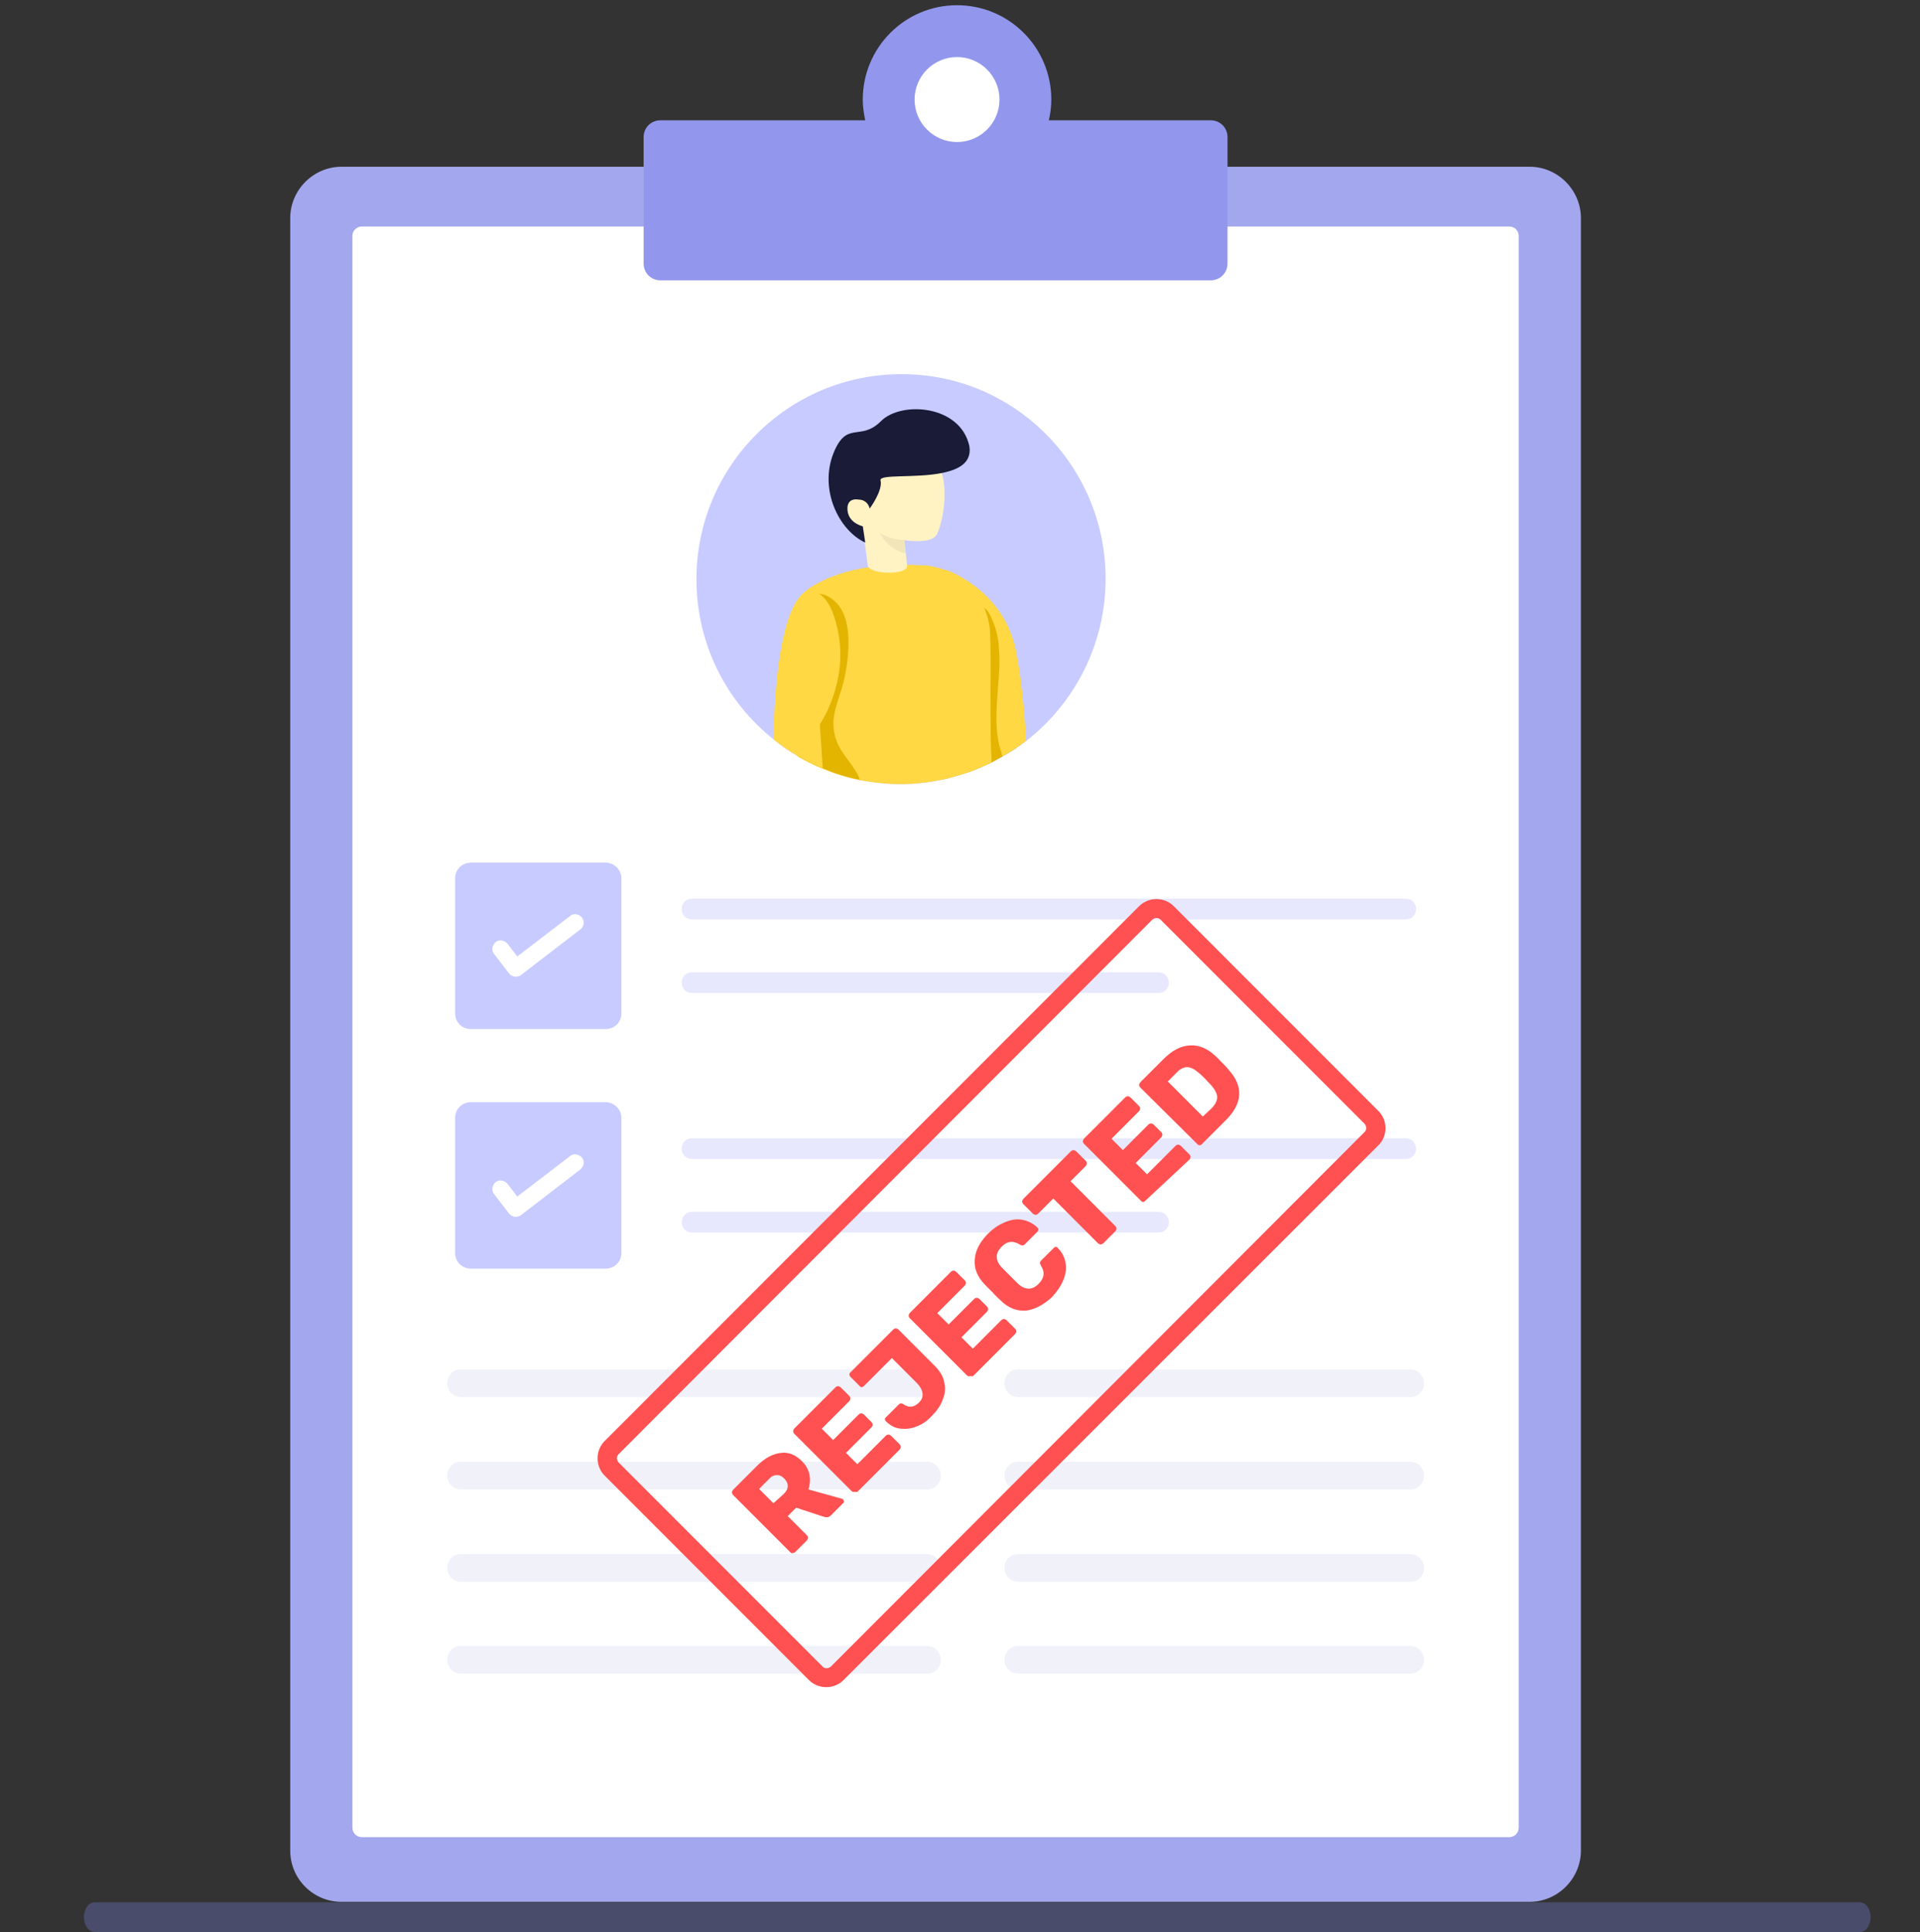 <svg width="163" height="164" viewBox="0 0 163 164" fill="none" xmlns="http://www.w3.org/2000/svg">
<rect x="0" y="0" width="163" height="164" fill="#333333" stroke="none"/>
<path d="M158.809 162.719C158.809 163.084 158.691 163.368 158.543 163.611C158.365 163.854 158.158 163.976 157.891 163.976H8.041C7.538 163.976 7.123 163.408 7.123 162.719C7.123 162.353 7.242 162.069 7.39 161.826C7.567 161.583 7.775 161.461 8.041 161.461H157.891C158.395 161.461 158.809 162.029 158.809 162.719Z" fill="#4A4C6B"/>
<path d="M134.213 18.512V157.06C134.213 159.449 132.244 161.42 129.855 161.42H28.997C26.608 161.42 24.639 159.491 24.639 157.06V18.512C24.639 16.123 26.608 14.152 28.997 14.152H129.855C132.244 14.152 134.213 16.123 134.213 18.512Z" fill="#A3A7ED"/>
<path d="M30.714 155.928C30.253 155.928 29.918 155.551 29.918 155.131V20.021C29.918 19.56 30.295 19.225 30.714 19.225H128.137C128.598 19.225 128.933 19.602 128.933 20.021V155.131C128.933 155.592 128.556 155.928 128.137 155.928H30.714Z" fill="white"/>
<path d="M104.211 11.636V22.368C104.211 23.164 103.583 23.793 102.786 23.793H56.065C55.269 23.793 54.641 23.164 54.641 22.368V11.636C54.641 10.84 55.269 10.211 56.065 10.211H73.455C73.329 9.624 73.245 9.037 73.245 8.45C73.245 4.049 76.807 0.443 81.249 0.443C85.648 0.443 89.252 4.007 89.252 8.45C89.252 9.079 89.168 9.666 89.042 10.211H102.786C103.583 10.211 104.211 10.84 104.211 11.636Z" fill="#9297ED"/>
<path d="M81.248 12.054C83.238 12.054 84.852 10.44 84.852 8.449C84.852 6.458 83.238 4.844 81.248 4.844C79.258 4.844 77.644 6.458 77.644 8.449C77.644 10.44 79.258 12.054 81.248 12.054Z" fill="white"/>
<path d="M93.862 49.113C93.862 54.689 91.222 59.677 87.158 62.863C86.529 63.366 85.859 63.827 85.146 64.205C84.853 64.372 84.518 64.54 84.225 64.708C83.596 65.001 82.925 65.294 82.255 65.546C81.585 65.756 80.914 65.965 80.244 66.133C79.029 66.384 77.772 66.552 76.514 66.552C75.341 66.552 74.168 66.426 73.037 66.217C71.947 66.007 70.9 65.672 69.894 65.253C69.14 64.959 68.427 64.582 67.757 64.205C67.044 63.785 66.332 63.324 65.704 62.779C61.681 59.593 59.125 54.689 59.125 49.155C59.125 39.555 66.919 31.758 76.514 31.758C86.068 31.716 93.862 39.513 93.862 49.113Z" fill="#C8CBFF"/>
<path d="M87.115 62.862C86.487 63.365 85.816 63.826 85.104 64.203C84.81 64.371 84.475 64.539 84.182 64.707C83.553 65 82.883 65.293 82.213 65.545C81.542 65.754 80.872 65.964 80.201 66.132V53.472L80.243 48.357H80.285C80.83 48.567 85.313 50.286 86.277 55.358C86.738 57.79 86.989 60.556 87.115 62.862Z" fill="#FFD844"/>
<path d="M85.104 64.205C84.811 64.372 84.476 64.54 84.182 64.708C83.554 65.001 82.883 65.295 82.213 65.546C82.213 63.24 82.339 60.977 82.506 58.671C82.59 56.952 82.716 55.234 82.799 53.515C82.841 53.096 82.841 52.676 82.883 52.215C82.883 51.964 82.841 51.628 83.135 51.545C83.302 51.503 83.47 51.503 83.596 51.628C83.931 51.838 84.14 52.383 84.266 52.676C84.601 53.431 84.769 54.269 84.811 55.108C84.936 56.575 84.727 58.042 84.643 59.51C84.559 60.977 84.517 62.486 85.02 63.869C85.02 63.953 85.062 64.079 85.104 64.205Z" fill="#E3B400"/>
<path d="M84.183 64.709C83.554 65.002 82.884 65.296 82.213 65.547C81.543 65.757 80.873 65.966 80.202 66.134C78.987 66.385 77.73 66.553 76.473 66.553C75.3 66.553 74.126 66.427 72.995 66.218C71.906 66.008 70.858 65.673 69.852 65.254C69.098 64.96 68.386 64.583 67.715 64.206C67.632 62.571 67.338 60.055 67.171 57.54C67.129 56.618 67.087 55.696 67.129 54.815C67.171 52.887 67.464 51.21 68.302 50.288C68.47 50.12 68.595 49.953 68.805 49.869C70.313 48.904 72.031 48.401 73.707 48.15C74.839 47.982 75.97 47.898 77.018 47.94C77.52 47.94 77.981 47.982 78.442 47.982C79.113 48.024 79.699 48.192 80.286 48.401H80.328C81.794 49.03 83.01 50.204 83.596 51.671C83.848 52.3 84.015 52.971 84.057 53.684C84.141 56.031 84.057 58.882 84.099 61.648C84.099 62.654 84.141 63.703 84.183 64.709Z" fill="#FFD844"/>
<path d="M72.994 66.174C71.905 65.965 70.857 65.629 69.852 65.21C69.097 64.917 68.385 64.539 67.715 64.162C67.631 62.527 67.338 60.012 67.17 57.497V57.455C67.505 56.029 68.05 54.646 68.469 53.221C68.678 52.508 68.846 51.837 69.014 51.125C69.097 50.748 69.223 50.454 69.516 50.412C69.6 50.412 69.726 50.412 69.894 50.454C70.564 50.664 71.109 51.167 71.444 51.754C71.905 52.592 72.031 53.556 72.031 54.478C72.031 55.862 71.821 57.287 71.402 58.629C71.151 59.425 70.857 60.221 70.773 61.018C70.69 61.815 70.857 62.653 71.234 63.366C71.653 64.162 72.282 64.791 72.701 65.546C72.827 65.713 72.91 65.923 72.994 66.174Z" fill="#E3B400"/>
<path d="M79.49 45.424C78.987 46.221 76.766 45.843 76.766 45.843L77.017 48.023C77.017 48.861 73.665 48.778 73.665 47.939L73.414 46.053L73.204 44.669C73.204 44.669 71.989 44.418 71.905 43.286C71.821 42.154 72.869 42.406 72.869 42.406C72.869 41.525 73.078 36.369 77.772 37.794C79.029 38.172 79.657 39.094 79.95 40.142C80.579 42.238 79.825 44.921 79.49 45.424Z" fill="#FFF3C4"/>
<path d="M79.993 40.142C77.73 40.603 74.629 40.225 74.755 40.77C74.965 41.651 73.833 43.16 73.833 43.16C73.624 42.363 72.912 42.405 72.912 42.405C72.912 42.405 71.864 42.154 71.948 43.286C72.032 44.417 73.247 44.669 73.247 44.669L73.456 46.052C71.194 45.004 69.517 41.525 70.775 38.423C71.906 35.656 73.037 37.501 74.797 35.74C76.515 34.021 81.543 34.356 82.298 37.878C82.507 39.261 81.418 39.848 79.993 40.142Z" fill="#191B37"/>
<path d="M76.765 45.844C76.765 45.844 75.508 45.802 74.67 45.215C74.67 45.215 75.34 46.64 76.891 46.975L76.765 45.844Z" fill="#F1E6BA"/>
<path d="M69.601 61.478L69.852 65.209C69.098 64.916 68.386 64.539 67.715 64.161C67.003 63.742 66.291 63.281 65.662 62.736C65.746 58.125 66.291 51.795 68.302 50.244C68.344 50.202 68.93 49.992 69.559 50.411C70.146 50.789 70.774 51.669 71.151 53.639C72.031 57.957 69.601 61.478 69.601 61.478Z" fill="#FFD844"/>
<path d="M52.756 74.558V86.003C52.756 86.757 52.169 87.344 51.415 87.344H39.976C39.221 87.344 38.635 86.757 38.635 86.003V74.558C38.635 73.804 39.221 73.217 39.976 73.217H51.415C52.127 73.217 52.756 73.804 52.756 74.558Z" fill="#C8CBFF"/>
<path d="M49.279 78.874L44.209 82.773C44.083 82.857 43.915 82.899 43.789 82.899C43.58 82.899 43.37 82.815 43.203 82.606L41.946 80.971C41.694 80.677 41.778 80.216 42.071 79.965C42.365 79.713 42.826 79.797 43.077 80.09L43.915 81.18L48.399 77.743C48.692 77.491 49.153 77.575 49.404 77.868C49.656 78.204 49.572 78.665 49.279 78.874Z" fill="white"/>
<path d="M120.22 77.158C120.22 77.409 120.136 77.619 119.968 77.787C119.801 77.954 119.591 78.038 119.34 78.038H58.749C58.246 78.038 57.869 77.661 57.869 77.158C57.869 76.906 57.953 76.697 58.121 76.529C58.288 76.361 58.498 76.277 58.749 76.277H119.34C119.843 76.277 120.22 76.655 120.22 77.158ZM99.227 83.404C99.227 83.655 99.143 83.865 98.975 84.033C98.808 84.2 98.598 84.284 98.347 84.284H58.749C58.246 84.284 57.869 83.907 57.869 83.404C57.869 83.152 57.953 82.943 58.121 82.775C58.288 82.607 58.498 82.523 58.749 82.523H98.347C98.85 82.523 99.227 82.901 99.227 83.404Z" fill="#E7E8FD"/>
<path d="M52.756 94.89V106.335C52.756 107.089 52.169 107.676 51.415 107.676H39.976C39.221 107.676 38.635 107.089 38.635 106.335V94.89C38.635 94.136 39.221 93.549 39.976 93.549H51.415C52.127 93.549 52.756 94.136 52.756 94.89Z" fill="#C8CBFF"/>
<path d="M49.279 99.251L44.209 103.15C44.083 103.234 43.915 103.276 43.789 103.276C43.58 103.276 43.37 103.192 43.203 102.982L41.946 101.348C41.694 101.054 41.778 100.593 42.071 100.341C42.365 100.09 42.826 100.174 43.077 100.467L43.915 101.557L48.399 98.12C48.692 97.868 49.153 97.952 49.404 98.245C49.656 98.539 49.572 99 49.279 99.251Z" fill="white"/>
<path d="M120.22 97.49C120.22 97.741 120.136 97.951 119.968 98.118C119.801 98.286 119.591 98.37 119.34 98.37H58.749C58.246 98.37 57.869 97.993 57.869 97.49C57.869 97.238 57.953 97.029 58.121 96.861C58.288 96.693 58.498 96.609 58.749 96.609H119.34C119.843 96.609 120.22 97.029 120.22 97.49ZM99.227 103.736C99.227 103.987 99.143 104.197 98.975 104.365C98.808 104.532 98.598 104.616 98.347 104.616H58.749C58.246 104.616 57.869 104.239 57.869 103.736C57.869 103.484 57.953 103.275 58.121 103.107C58.288 102.939 58.498 102.856 58.749 102.856H98.347C98.85 102.856 99.227 103.233 99.227 103.736Z" fill="#E7E8FD"/>
<path d="M37.965 117.402C37.965 118.031 38.468 118.576 39.138 118.576H78.736C79.071 118.576 79.322 118.45 79.532 118.241C79.742 118.031 79.867 117.738 79.867 117.402C79.867 116.773 79.364 116.229 78.694 116.229H39.096C38.761 116.229 38.51 116.354 38.3 116.564C38.091 116.815 37.965 117.109 37.965 117.402ZM85.273 117.402C85.273 118.031 85.775 118.576 86.446 118.576H119.758C120.093 118.576 120.345 118.45 120.554 118.241C120.764 118.031 120.89 117.738 120.89 117.402C120.89 116.773 120.387 116.229 119.716 116.229H86.404C86.069 116.229 85.817 116.354 85.608 116.564C85.398 116.815 85.273 117.109 85.273 117.402Z" fill="#F0F1F9"/>
<path d="M37.965 125.242C37.965 125.871 38.468 126.416 39.138 126.416H78.736C79.071 126.416 79.322 126.29 79.532 126.081C79.742 125.871 79.867 125.578 79.867 125.242C79.867 124.613 79.364 124.068 78.694 124.068H39.096C38.761 124.068 38.51 124.194 38.3 124.404C38.091 124.655 37.965 124.907 37.965 125.242ZM85.273 125.242C85.273 125.871 85.775 126.416 86.446 126.416H119.758C120.093 126.416 120.345 126.29 120.554 126.081C120.764 125.871 120.89 125.578 120.89 125.242C120.89 124.613 120.387 124.068 119.716 124.068H86.404C86.069 124.068 85.817 124.194 85.608 124.404C85.398 124.655 85.273 124.907 85.273 125.242Z" fill="#F0F1F9"/>
<path d="M37.965 133.08C37.965 133.709 38.468 134.254 39.138 134.254H78.736C79.071 134.254 79.322 134.128 79.532 133.918C79.742 133.709 79.867 133.415 79.867 133.08C79.867 132.451 79.364 131.906 78.694 131.906H39.096C38.761 131.906 38.51 132.032 38.3 132.242C38.091 132.451 37.965 132.745 37.965 133.08ZM85.273 133.08C85.273 133.709 85.775 134.254 86.446 134.254H119.758C120.093 134.254 120.345 134.128 120.554 133.918C120.764 133.709 120.89 133.415 120.89 133.08C120.89 132.451 120.387 131.906 119.716 131.906H86.404C86.069 131.906 85.817 132.032 85.608 132.242C85.398 132.451 85.273 132.745 85.273 133.08Z" fill="#F0F1F9"/>
<path d="M37.965 140.877C37.965 141.506 38.468 142.051 39.138 142.051H78.736C79.071 142.051 79.322 141.925 79.532 141.715C79.742 141.506 79.867 141.212 79.867 140.877C79.867 140.248 79.364 139.703 78.694 139.703H39.096C38.761 139.703 38.51 139.829 38.3 140.038C38.091 140.29 37.965 140.583 37.965 140.877ZM85.273 140.877C85.273 141.506 85.775 142.051 86.446 142.051H119.758C120.093 142.051 120.345 141.925 120.554 141.715C120.764 141.506 120.89 141.212 120.89 140.877C120.89 140.248 120.387 139.703 119.716 139.703H86.404C86.069 139.703 85.817 139.829 85.608 140.038C85.398 140.29 85.273 140.583 85.273 140.877Z" fill="#F0F1F9"/>
<path d="M117.032 97.198L71.61 142.598C70.814 143.394 69.473 143.394 68.677 142.598L51.33 125.242C50.533 124.446 50.533 123.104 51.33 122.308L96.71 76.908C97.506 76.111 98.847 76.111 99.643 76.908L116.99 94.263C117.829 95.06 117.828 96.401 117.032 97.198ZM52.503 123.44C52.335 123.608 52.335 123.901 52.503 124.111L69.85 141.466C70.018 141.633 70.311 141.633 70.521 141.466L115.859 96.066C116.027 95.898 116.027 95.605 115.859 95.395L98.511 78.04C98.344 77.872 98.051 77.872 97.841 78.04L52.503 123.44Z" fill="#FF5151"/>
<path d="M67.253 131.823C67.169 131.823 67.127 131.781 67.085 131.739L62.224 126.876C62.182 126.834 62.141 126.751 62.141 126.667C62.141 126.583 62.182 126.541 62.224 126.457L64.278 124.403C64.948 123.732 65.618 123.397 66.289 123.313C66.959 123.229 67.546 123.481 68.091 124.026C68.426 124.361 68.635 124.738 68.719 125.158C68.803 125.577 68.761 125.996 68.635 126.415L71.485 127.212C71.527 127.212 71.569 127.254 71.569 127.254C71.611 127.296 71.611 127.337 71.652 127.421C71.652 127.463 71.652 127.547 71.569 127.589L70.521 128.637C70.395 128.763 70.228 128.805 70.018 128.763L67.588 127.966L66.876 128.679L68.51 130.314C68.552 130.356 68.594 130.44 68.594 130.523C68.594 130.607 68.552 130.649 68.51 130.733L67.504 131.739C67.378 131.823 67.295 131.823 67.253 131.823ZM66.54 126.792C66.75 126.583 66.876 126.373 66.876 126.122C66.876 125.912 66.792 125.703 66.582 125.493C66.373 125.283 66.205 125.2 65.954 125.2C65.744 125.2 65.493 125.283 65.283 125.535L64.445 126.373L65.66 127.589L66.54 126.792ZM72.449 126.625C72.365 126.625 72.323 126.583 72.281 126.541L67.42 121.678C67.378 121.636 67.337 121.552 67.337 121.469C67.337 121.385 67.378 121.343 67.42 121.259L70.94 117.738C70.982 117.696 71.066 117.654 71.15 117.654C71.233 117.654 71.275 117.696 71.359 117.738L72.113 118.492C72.155 118.534 72.197 118.618 72.197 118.702C72.197 118.786 72.155 118.828 72.113 118.911L69.767 121.259L70.731 122.223L72.909 120.043C72.951 120.001 73.035 119.959 73.119 119.959C73.203 119.959 73.245 120.001 73.329 120.043L73.999 120.714C74.041 120.756 74.083 120.84 74.083 120.924C74.083 121.007 74.041 121.049 73.999 121.133L71.82 123.313L72.784 124.277L75.214 121.846C75.256 121.804 75.34 121.762 75.424 121.762C75.507 121.762 75.549 121.804 75.633 121.846L76.387 122.6C76.429 122.642 76.471 122.726 76.471 122.81C76.471 122.894 76.429 122.936 76.387 123.02L72.784 126.625C72.574 126.625 72.49 126.625 72.449 126.625ZM77.854 121.049C77.393 121.259 76.932 121.301 76.471 121.259C76.01 121.217 75.591 121.007 75.214 120.63C75.172 120.588 75.13 120.546 75.13 120.462C75.13 120.421 75.13 120.337 75.214 120.295L76.262 119.247C76.346 119.163 76.387 119.121 76.471 119.121C76.555 119.121 76.639 119.121 76.723 119.205C77.184 119.498 77.603 119.456 78.022 119.037C78.273 118.786 78.357 118.534 78.315 118.241C78.273 117.947 78.105 117.654 77.812 117.36L75.717 115.264L73.329 117.654C73.287 117.696 73.203 117.738 73.161 117.738C73.077 117.738 73.035 117.696 72.993 117.654L72.197 116.857C72.155 116.815 72.113 116.732 72.113 116.648C72.113 116.564 72.155 116.522 72.197 116.48L75.843 112.833C75.885 112.791 75.968 112.749 76.052 112.749C76.136 112.749 76.178 112.791 76.262 112.833L79.362 115.935C79.781 116.354 80.075 116.815 80.159 117.318C80.284 117.821 80.242 118.283 80.033 118.786C79.865 119.289 79.53 119.75 79.111 120.169C78.734 120.588 78.315 120.882 77.854 121.049ZM82.254 116.815C82.17 116.815 82.128 116.773 82.086 116.732L77.225 111.869C77.184 111.827 77.142 111.743 77.142 111.659C77.142 111.575 77.184 111.533 77.225 111.45L80.745 107.928C80.787 107.886 80.871 107.844 80.955 107.844C81.039 107.844 81.081 107.886 81.164 107.928L81.918 108.683C81.96 108.725 82.002 108.809 82.002 108.892C82.002 108.976 81.96 109.018 81.918 109.102L79.572 111.45L80.536 112.414L82.715 110.234C82.757 110.192 82.84 110.15 82.924 110.15C83.008 110.15 83.05 110.192 83.134 110.234L83.804 110.905C83.846 110.946 83.888 111.03 83.888 111.114C83.888 111.198 83.846 111.24 83.804 111.324L81.625 113.504L82.589 114.468L85.019 112.036C85.061 111.994 85.145 111.953 85.229 111.953C85.313 111.953 85.355 111.994 85.438 112.036L86.193 112.791C86.234 112.833 86.276 112.917 86.276 113.001C86.276 113.084 86.234 113.126 86.193 113.21L82.589 116.815C82.421 116.773 82.338 116.815 82.254 116.815ZM87.073 111.24C86.318 111.282 85.606 111.03 84.936 110.36C84.81 110.234 84.558 110.024 84.265 109.689C83.972 109.395 83.72 109.144 83.595 109.018C82.966 108.347 82.673 107.635 82.757 106.88C82.799 106.126 83.218 105.371 83.888 104.7C84.349 104.239 84.81 103.946 85.313 103.736C85.815 103.527 86.276 103.443 86.779 103.527C87.24 103.61 87.701 103.82 88.078 104.197C88.12 104.239 88.162 104.281 88.162 104.365C88.162 104.407 88.12 104.491 88.078 104.533L87.031 105.581C86.947 105.664 86.905 105.706 86.821 105.706C86.779 105.706 86.695 105.706 86.57 105.623C86.276 105.455 85.983 105.371 85.732 105.413C85.48 105.455 85.271 105.581 85.019 105.832C84.475 106.377 84.475 107.006 85.103 107.635C85.229 107.761 85.438 107.97 85.732 108.264C86.025 108.557 86.234 108.767 86.36 108.892C86.989 109.521 87.617 109.521 88.162 108.976C88.371 108.767 88.539 108.515 88.581 108.264C88.623 108.012 88.581 107.761 88.371 107.425C88.33 107.341 88.288 107.257 88.288 107.174C88.288 107.132 88.33 107.048 88.413 106.964L89.461 105.916C89.503 105.874 89.545 105.832 89.629 105.832C89.67 105.832 89.754 105.832 89.796 105.916C90.173 106.293 90.383 106.712 90.467 107.216C90.55 107.677 90.467 108.18 90.257 108.683C90.048 109.186 89.712 109.647 89.293 110.108C88.539 110.779 87.827 111.156 87.073 111.24ZM93.442 105.623C93.358 105.623 93.316 105.581 93.232 105.539L89.419 101.724L88.12 103.023C88.078 103.065 87.994 103.107 87.91 103.107C87.827 103.107 87.785 103.065 87.701 103.023L86.863 102.185C86.821 102.143 86.779 102.059 86.779 101.975C86.779 101.892 86.821 101.85 86.863 101.766L90.927 97.7C90.969 97.658 91.053 97.616 91.137 97.616C91.221 97.616 91.263 97.658 91.347 97.7L92.185 98.538C92.227 98.58 92.268 98.664 92.268 98.748C92.268 98.831 92.227 98.873 92.185 98.957L90.886 100.257L94.699 104.071C94.741 104.113 94.782 104.197 94.782 104.281C94.782 104.365 94.741 104.407 94.699 104.491L93.651 105.539C93.567 105.581 93.525 105.623 93.442 105.623ZM97.045 102.017C96.961 102.017 96.919 101.975 96.878 101.934L92.017 97.071C91.975 97.029 91.933 96.945 91.933 96.861C91.933 96.777 91.975 96.735 92.017 96.651L95.537 93.13C95.579 93.088 95.662 93.046 95.746 93.046C95.83 93.046 95.872 93.088 95.956 93.13L96.71 93.885C96.752 93.927 96.794 94.01 96.794 94.094C96.794 94.178 96.752 94.22 96.71 94.304L94.364 96.651L95.327 97.616L97.506 95.436C97.548 95.394 97.632 95.352 97.716 95.352C97.799 95.352 97.841 95.394 97.925 95.436L98.596 96.107C98.638 96.148 98.679 96.232 98.679 96.316C98.679 96.4 98.638 96.442 98.596 96.526L96.417 98.706L97.38 99.67L99.811 97.238C99.853 97.197 99.936 97.155 100.02 97.155C100.104 97.155 100.146 97.197 100.23 97.238L100.984 97.993C101.026 98.035 101.068 98.119 101.068 98.203C101.068 98.286 101.026 98.328 100.984 98.412L97.213 101.934C97.171 101.975 97.129 102.017 97.045 102.017ZM101.822 97.197C101.738 97.197 101.696 97.155 101.655 97.113L96.794 92.292C96.752 92.25 96.71 92.166 96.71 92.082C96.71 91.998 96.752 91.956 96.794 91.873L98.763 89.902C99.517 89.148 100.23 88.77 101.026 88.728C101.78 88.687 102.493 88.98 103.163 89.609C103.331 89.735 103.498 89.944 103.75 90.196C104.001 90.447 104.169 90.615 104.294 90.783C105.593 92.208 105.51 93.675 104.001 95.142L101.99 97.155C101.99 97.197 101.906 97.197 101.822 97.197ZM102.87 94.052C103.163 93.759 103.331 93.424 103.331 93.13C103.331 92.837 103.163 92.501 102.87 92.166C102.744 91.998 102.534 91.831 102.325 91.579C102.115 91.37 101.906 91.16 101.738 91.034C101.403 90.741 101.068 90.573 100.775 90.573C100.481 90.573 100.146 90.741 99.853 91.076L99.14 91.789L102.115 94.765L102.87 94.052Z" fill="#FF5151"/>
</svg>
